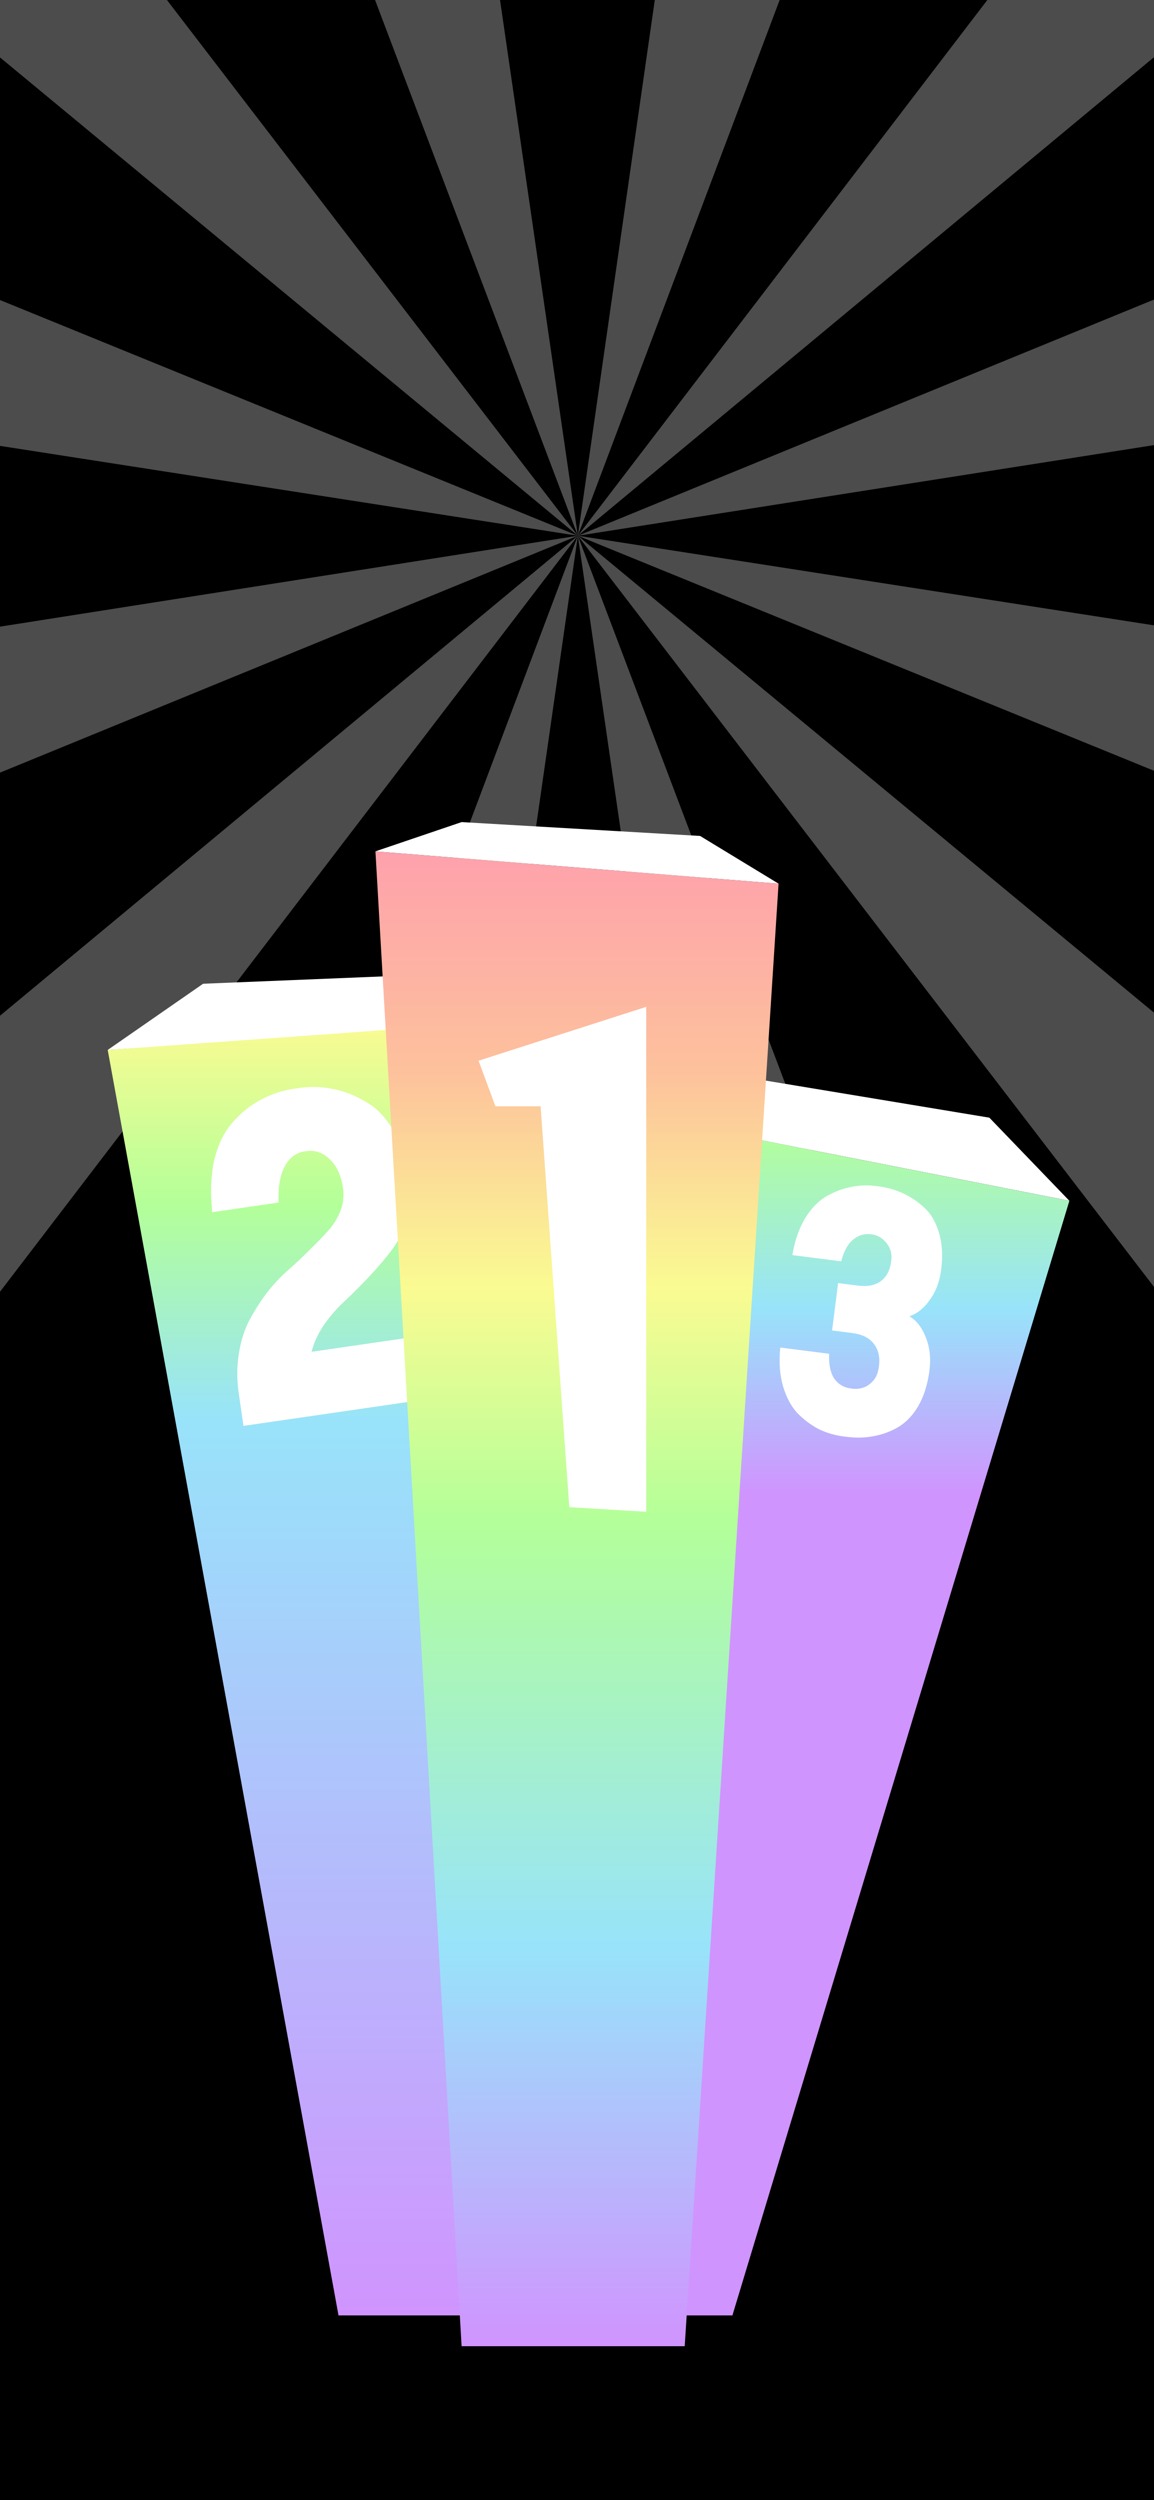 <svg width="375" height="812" viewBox="0 0 375 812" fill="none" xmlns="http://www.w3.org/2000/svg">
<rect width="375" height="812" fill="black"/>
<path opacity="0.3" d="M150.136 -85H89.685L187.777 174L150.136 -85Z" fill="white"/>
<path opacity="0.3" d="M285.387 -85H224.991L187.778 174L285.387 -85Z" fill="white"/>
<path opacity="0.3" d="M-10.982 -85H-125.285L187.778 174L-10.982 -85Z" fill="white"/>
<path opacity="0.3" d="M499.76 -85H385.85L187.778 174L499.76 -85Z" fill="white"/>
<path opacity="0.3" d="M623.556 105.484V-4.549L187.778 174L623.556 105.484Z" fill="white"/>
<path opacity="0.3" d="M225.419 433H285.87L187.778 174L225.419 433Z" fill="white"/>
<path opacity="0.3" d="M386.537 433H500.846L187.778 174L386.537 433Z" fill="white"/>
<path opacity="0.3" d="M187.778 174L623.556 351.664V241.734L187.778 174Z" fill="white"/>
<path opacity="0.3" d="M-248 -3.663V106.267L187.778 174L-248 -3.663Z" fill="white"/>
<path opacity="0.3" d="M-248 242.516V352.549L187.778 174L-248 242.516Z" fill="white"/>
<path opacity="0.3" d="M-124.204 433H-10.294L187.778 174L-124.204 433Z" fill="white"/>
<path opacity="0.3" d="M90.169 433H150.565L187.778 174L90.169 433Z" fill="white"/>
<path d="M110 752L35 341L139 332.5L165 752H110Z" fill="url(#paint0_linear)"/>
<path d="M66 319.5L35 341L139.5 333.5V316.5L66 319.5Z" fill="white"/>
<path d="M95.722 353.574L96.977 353.391C100.847 352.829 104.599 352.925 108.233 353.68C111.972 354.419 115.54 355.825 118.939 357.897C122.426 359.849 125.386 362.947 127.818 367.19C130.355 371.418 132.049 376.463 132.901 382.326L132.947 382.64C133.616 387.246 133.388 391.555 132.262 395.567C131.226 399.459 129.635 402.844 127.49 405.721C125.434 408.479 123.02 411.342 120.247 414.31C117.563 417.159 114.954 419.783 112.419 422.182C109.869 424.477 107.529 427.115 105.399 430.097C103.374 433.064 101.991 436.044 101.251 439.038L139.532 433.476L142.498 453.89L79.115 463.1L77.609 452.735C76.94 448.129 76.944 443.746 77.621 439.585C78.298 435.424 79.433 431.839 81.024 428.828C82.616 425.818 84.485 422.874 86.63 419.996C88.879 417.104 91.19 414.63 93.561 412.575C96.022 410.4 98.371 408.188 100.607 405.939C102.948 403.675 104.991 401.561 106.735 399.597C108.479 397.633 109.774 395.521 110.62 393.26C111.556 390.879 111.841 388.432 111.476 385.92C110.883 381.837 109.47 378.728 107.237 376.594C104.99 374.355 102.401 373.448 99.473 373.874L98.688 373.988C95.984 374.488 93.881 376.183 92.379 379.074C90.966 381.845 90.347 385.676 90.524 390.568L68.873 393.713L68.871 392.591C68.287 386.369 68.602 380.818 69.815 375.938C71.133 371.043 73.178 367.111 75.951 364.143C78.709 361.07 81.73 358.707 85.014 357.054C88.283 355.296 91.852 354.136 95.722 353.574Z" fill="white"/>
<path d="M238 752L347.5 390L230.5 367L199.5 752H238Z" fill="url(#paint1_linear)"/>
<path d="M347.5 390L321.5 363L234 348.5L230.5 367L347.5 390Z" fill="white"/>
<path d="M284.529 385.187L285.475 385.307C288.314 385.668 290.943 386.41 293.365 387.532C295.865 388.664 298.19 390.221 300.342 392.204C302.493 394.187 304.075 396.871 305.087 400.255C306.109 403.56 306.389 407.34 305.928 411.595L305.806 412.557C305.327 416.321 304.071 419.581 302.039 422.334C300.095 425.017 297.914 426.734 295.495 427.484C297.807 428.837 299.597 431.14 300.865 434.394C302.144 437.569 302.534 441.119 302.035 445.044L301.943 445.765C301.325 450 300.141 453.635 298.393 456.668C296.656 459.622 294.526 461.874 292.006 463.426C289.495 464.897 286.804 465.898 283.932 466.428C281.139 466.969 278.245 467.048 275.249 466.667L274.184 466.532C271.267 466.161 268.563 465.369 266.074 464.157C263.594 462.865 261.289 461.148 259.157 459.004C257.115 456.791 255.559 453.907 254.489 450.352C253.429 446.717 253.1 442.687 253.503 438.261L253.579 437.66L269.427 439.676C269.294 443.241 269.87 445.959 271.154 447.832C272.449 449.624 274.239 450.666 276.526 450.957L277.117 451.032C279.335 451.233 281.206 450.697 282.729 449.426C284.332 448.165 285.281 446.372 285.576 444.049L285.637 443.569C286.004 440.685 285.427 438.292 283.907 436.389C282.465 434.496 280.127 433.344 276.895 432.933L270.39 432.106L272.346 416.726L278.851 417.554C281.847 417.935 284.269 417.469 286.119 416.158C288.057 414.776 289.21 412.644 289.576 409.76L289.637 409.28C289.902 407.197 289.377 405.339 288.063 403.707C286.748 402.075 285.184 401.143 283.37 400.912L282.661 400.822C280.601 400.642 278.715 401.297 277.003 402.789C275.38 404.21 274.167 406.498 273.366 409.652L257.518 407.637L257.609 406.916C258.396 402.62 259.708 398.921 261.544 395.817C263.47 392.643 265.694 390.28 268.215 388.729C270.814 387.187 273.471 386.141 276.185 385.591C278.909 384.961 281.691 384.826 284.529 385.187Z" fill="white"/>
<g filter="url(#filter0_d)">
<path d="M253 277L122 266.5L150 752H222.5L253 277Z" fill="url(#paint2_linear)"/>
<path d="M150 257L122 266.5L253 277L227.5 261.5L150 257Z" fill="white"/>
<path d="M155.5 334.5L210 317V481L185 479.5L175.675 349.303H161L155.5 334.5Z" fill="white"/>
</g>
<defs>
<filter id="filter0_d" x="102" y="247" width="171" height="535" filterUnits="userSpaceOnUse" color-interpolation-filters="sRGB">
<feFlood flood-opacity="0" result="BackgroundImageFix"/>
<feColorMatrix in="SourceAlpha" type="matrix" values="0 0 0 0 0 0 0 0 0 0 0 0 0 0 0 0 0 0 127 0"/>
<feOffset dy="10"/>
<feGaussianBlur stdDeviation="10"/>
<feColorMatrix type="matrix" values="0 0 0 0 1 0 0 0 0 0 0 0 0 0 0 0 0 0 0.25 0"/>
<feBlend mode="normal" in2="BackgroundImageFix" result="effect1_dropShadow"/>
<feBlend mode="normal" in="SourceGraphic" in2="effect1_dropShadow" result="shape"/>
</filter>
<linearGradient id="paint0_linear" x1="100" y1="332.5" x2="100" y2="752" gradientUnits="userSpaceOnUse">
<stop stop-color="#FAFB92"/>
<stop offset="0.141" stop-color="#B3FF99"/>
<stop offset="0.307" stop-color="#98E3FA"/>
<stop offset="1" stop-color="#D094FE"/>
</linearGradient>
<linearGradient id="paint1_linear" x1="273.5" y1="367" x2="273.5" y2="752" gradientUnits="userSpaceOnUse">
<stop stop-color="#B3FF99"/>
<stop offset="0.151" stop-color="#98E3FA"/>
<stop offset="0.307" stop-color="#D094FE"/>
</linearGradient>
<linearGradient id="paint2_linear" x1="187.5" y1="266.5" x2="187.5" y2="752" gradientUnits="userSpaceOnUse">
<stop stop-color="#FEA1AC"/>
<stop offset="0.146" stop-color="#FDC19C"/>
<stop offset="0.292" stop-color="#FAFB92"/>
<stop offset="0.448" stop-color="#B3FF99"/>
<stop offset="0.734" stop-color="#98E3FA"/>
<stop offset="1" stop-color="#D094FE"/>
</linearGradient>
</defs>
</svg>

